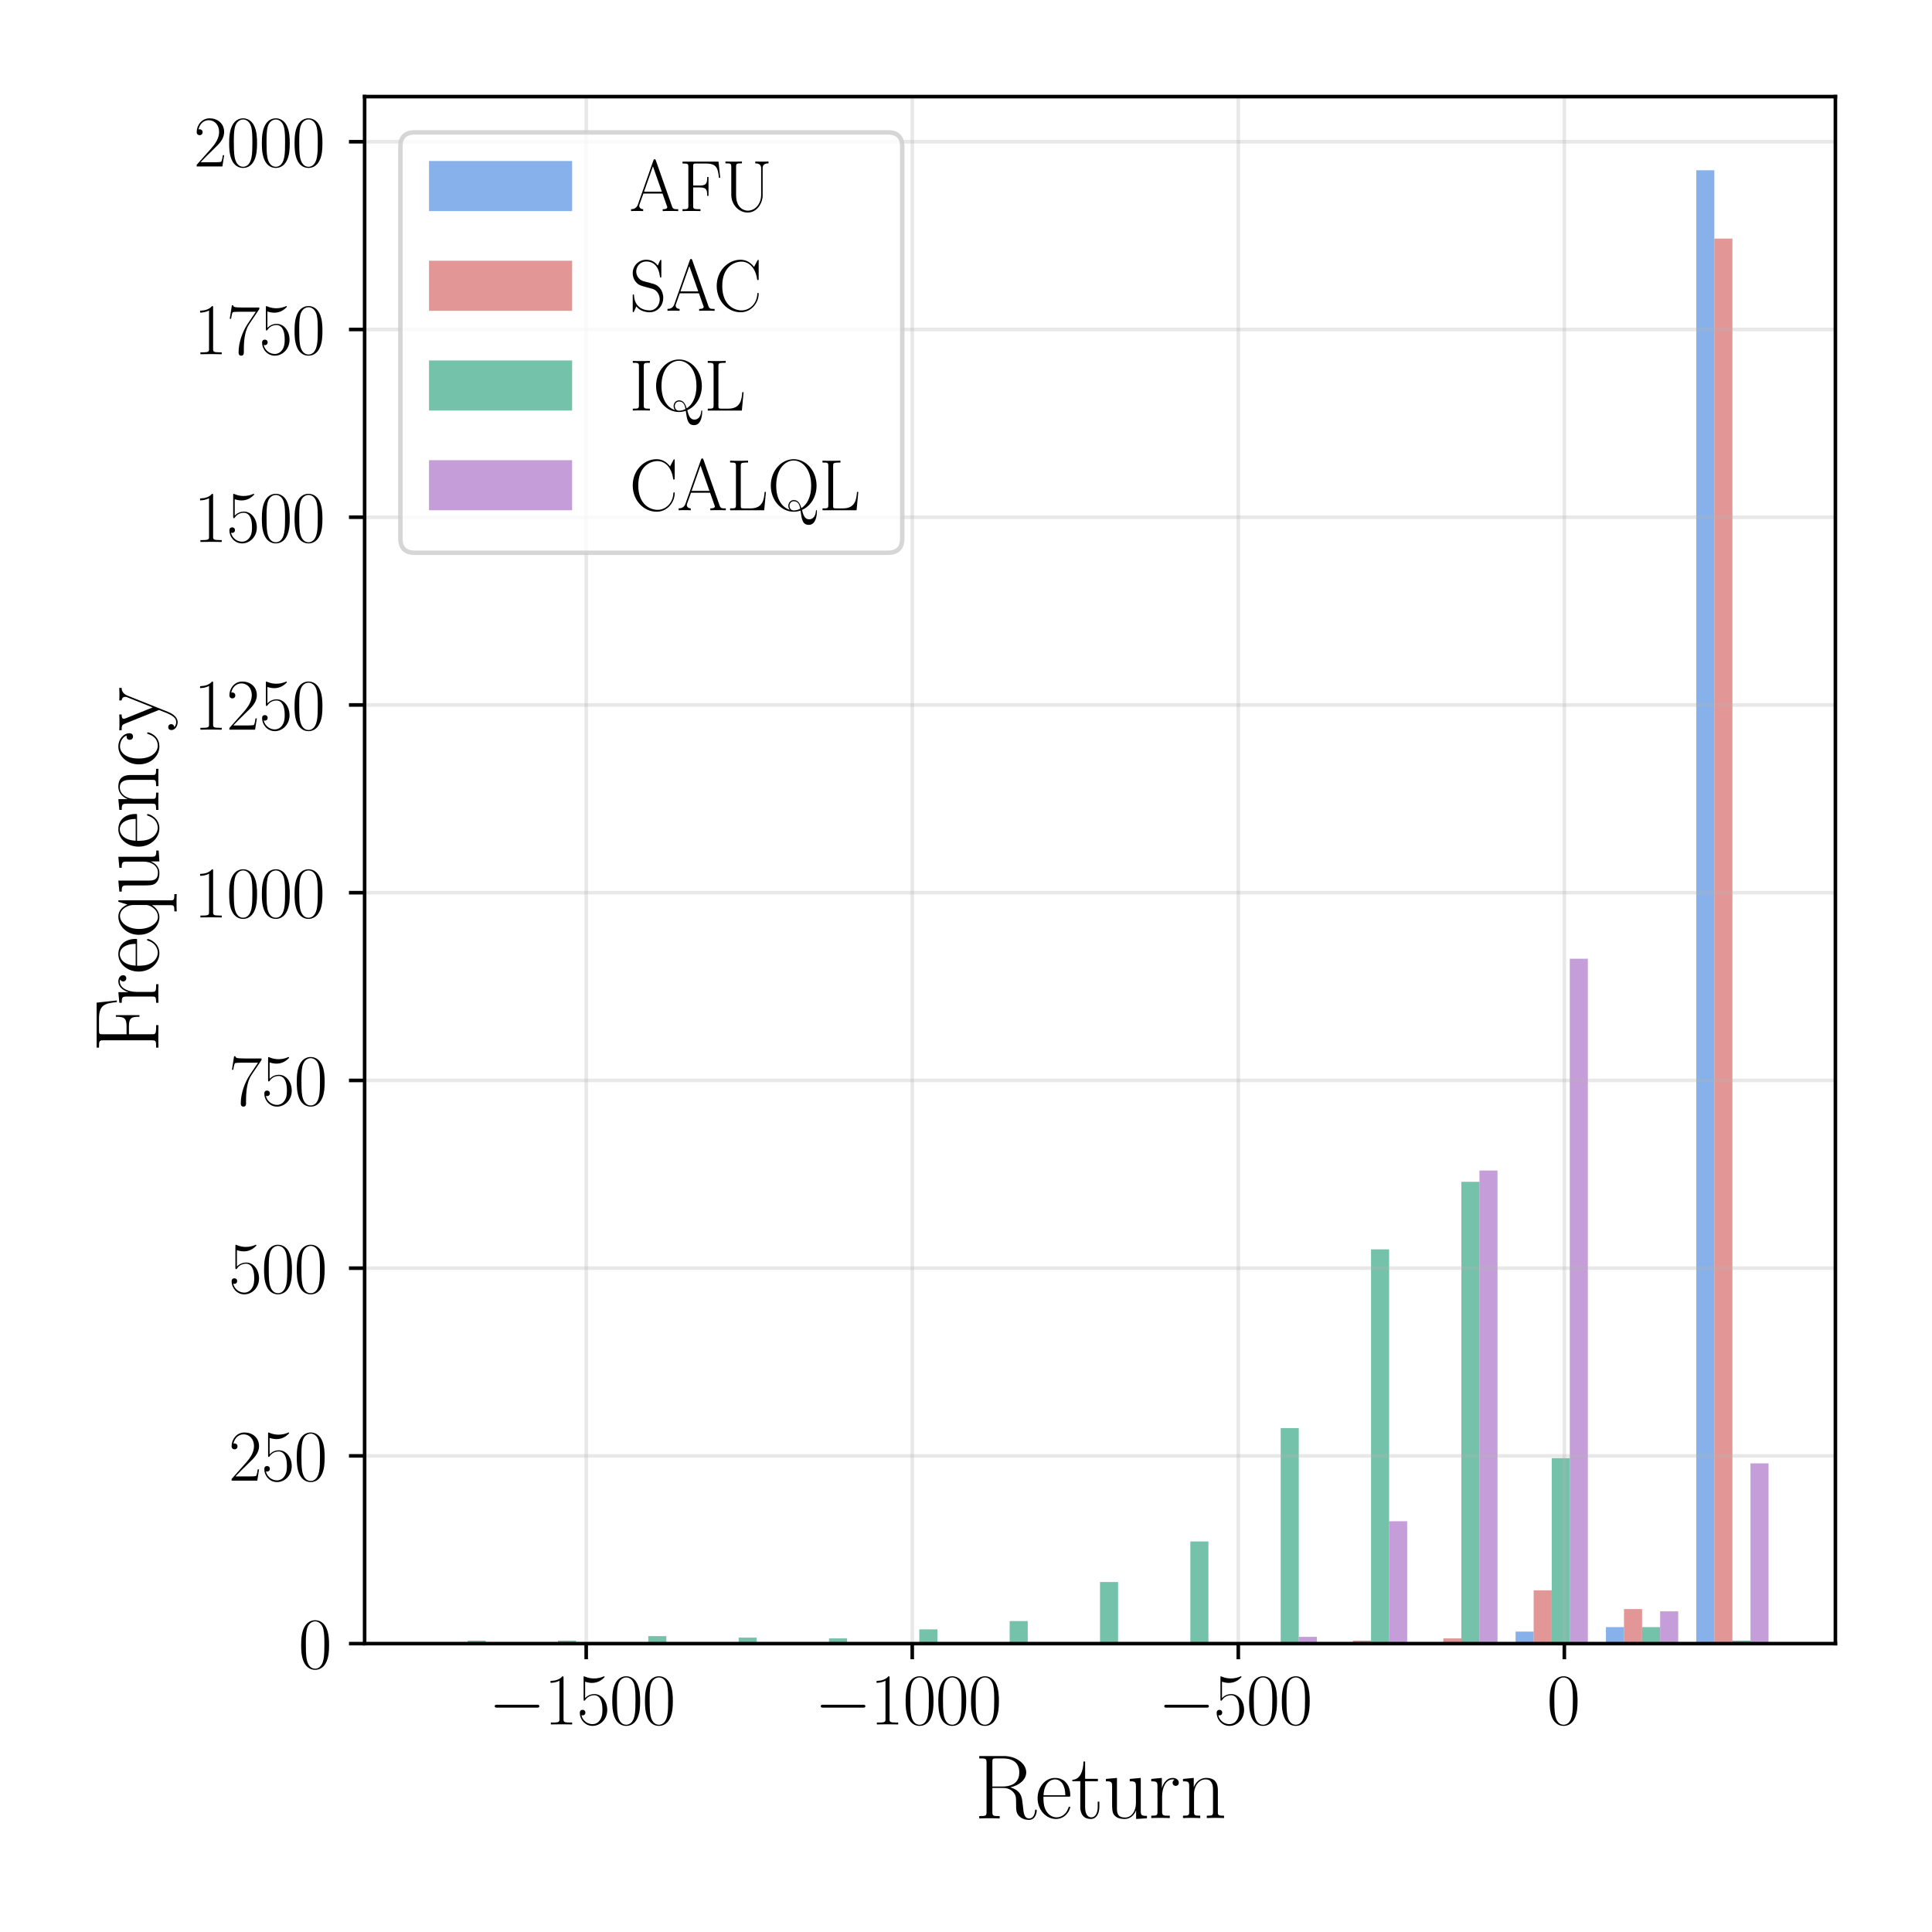 <?xml version="1.0" encoding="utf-8" standalone="no"?>
<!DOCTYPE svg PUBLIC "-//W3C//DTD SVG 1.1//EN"
  "http://www.w3.org/Graphics/SVG/1.1/DTD/svg11.dtd">
<svg xmlns:xlink="http://www.w3.org/1999/xlink" width="432pt" height="432pt" viewBox="0 0 432 432" xmlns="http://www.w3.org/2000/svg" version="1.1">
 <defs>
  <style type="text/css">*{stroke-linejoin: round; stroke-linecap: butt}</style>
 </defs>
 <g id="figure_1">
  <g id="patch_1">
   <path d="M 0 432 
L 432 432 
L 432 0 
L 0 0 
z
" style="fill: #ffffff"/>
  </g>
  <g id="axes_1">
   <g id="patch_2">
    <path d="M 81.529 367.518 
L 410.4 367.518 
L 410.4 21.6 
L 81.529 21.6 
z
" style="fill: #ffffff"/>
   </g>
   <g id="patch_3">
    <path d="M 96.477 367.518 
L 100.517 367.518 
L 100.517 367.518 
L 96.477 367.518 
z
" clip-path="url(#p444e73a337)" style="fill: #5591e1; opacity: 0.7"/>
   </g>
   <g id="patch_4">
    <path d="M 116.678 367.518 
L 120.718 367.518 
L 120.718 367.518 
L 116.678 367.518 
z
" clip-path="url(#p444e73a337)" style="fill: #5591e1; opacity: 0.7"/>
   </g>
   <g id="patch_5">
    <path d="M 136.879 367.518 
L 140.919 367.518 
L 140.919 367.518 
L 136.879 367.518 
z
" clip-path="url(#p444e73a337)" style="fill: #5591e1; opacity: 0.7"/>
   </g>
   <g id="patch_6">
    <path d="M 157.08 367.518 
L 161.12 367.518 
L 161.12 367.518 
L 157.08 367.518 
z
" clip-path="url(#p444e73a337)" style="fill: #5591e1; opacity: 0.7"/>
   </g>
   <g id="patch_7">
    <path d="M 177.281 367.518 
L 181.321 367.518 
L 181.321 367.518 
L 177.281 367.518 
z
" clip-path="url(#p444e73a337)" style="fill: #5591e1; opacity: 0.7"/>
   </g>
   <g id="patch_8">
    <path d="M 197.482 367.518 
L 201.522 367.518 
L 201.522 367.518 
L 197.482 367.518 
z
" clip-path="url(#p444e73a337)" style="fill: #5591e1; opacity: 0.7"/>
   </g>
   <g id="patch_9">
    <path d="M 217.683 367.518 
L 221.723 367.518 
L 221.723 367.518 
L 217.683 367.518 
z
" clip-path="url(#p444e73a337)" style="fill: #5591e1; opacity: 0.7"/>
   </g>
   <g id="patch_10">
    <path d="M 237.884 367.518 
L 241.924 367.518 
L 241.924 367.518 
L 237.884 367.518 
z
" clip-path="url(#p444e73a337)" style="fill: #5591e1; opacity: 0.7"/>
   </g>
   <g id="patch_11">
    <path d="M 258.085 367.518 
L 262.125 367.518 
L 262.125 367.518 
L 258.085 367.518 
z
" clip-path="url(#p444e73a337)" style="fill: #5591e1; opacity: 0.7"/>
   </g>
   <g id="patch_12">
    <path d="M 278.286 367.518 
L 282.326 367.518 
L 282.326 367.518 
L 278.286 367.518 
z
" clip-path="url(#p444e73a337)" style="fill: #5591e1; opacity: 0.7"/>
   </g>
   <g id="patch_13">
    <path d="M 298.487 367.518 
L 302.527 367.518 
L 302.527 367.518 
L 298.487 367.518 
z
" clip-path="url(#p444e73a337)" style="fill: #5591e1; opacity: 0.7"/>
   </g>
   <g id="patch_14">
    <path d="M 318.688 367.518 
L 322.728 367.518 
L 322.728 367.518 
L 318.688 367.518 
z
" clip-path="url(#p444e73a337)" style="fill: #5591e1; opacity: 0.7"/>
   </g>
   <g id="patch_15">
    <path d="M 338.889 367.518 
L 342.929 367.518 
L 342.929 364.832 
L 338.889 364.832 
z
" clip-path="url(#p444e73a337)" style="fill: #5591e1; opacity: 0.7"/>
   </g>
   <g id="patch_16">
    <path d="M 359.09 367.518 
L 363.13 367.518 
L 363.13 363.824 
L 359.09 363.824 
z
" clip-path="url(#p444e73a337)" style="fill: #5591e1; opacity: 0.7"/>
   </g>
   <g id="patch_17">
    <path d="M 379.291 367.518 
L 383.331 367.518 
L 383.331 38.072 
L 379.291 38.072 
z
" clip-path="url(#p444e73a337)" style="fill: #5591e1; opacity: 0.7"/>
   </g>
   <g id="patch_18">
    <path d="M 100.517 367.518 
L 104.558 367.518 
L 104.558 367.518 
L 100.517 367.518 
z
" clip-path="url(#p444e73a337)" style="fill: #d66b6a; opacity: 0.7"/>
   </g>
   <g id="patch_19">
    <path d="M 120.718 367.518 
L 124.759 367.518 
L 124.759 367.518 
L 120.718 367.518 
z
" clip-path="url(#p444e73a337)" style="fill: #d66b6a; opacity: 0.7"/>
   </g>
   <g id="patch_20">
    <path d="M 140.919 367.518 
L 144.96 367.518 
L 144.96 367.518 
L 140.919 367.518 
z
" clip-path="url(#p444e73a337)" style="fill: #d66b6a; opacity: 0.7"/>
   </g>
   <g id="patch_21">
    <path d="M 161.12 367.518 
L 165.161 367.518 
L 165.161 367.518 
L 161.12 367.518 
z
" clip-path="url(#p444e73a337)" style="fill: #d66b6a; opacity: 0.7"/>
   </g>
   <g id="patch_22">
    <path d="M 181.321 367.518 
L 185.361 367.518 
L 185.361 367.518 
L 181.321 367.518 
z
" clip-path="url(#p444e73a337)" style="fill: #d66b6a; opacity: 0.7"/>
   </g>
   <g id="patch_23">
    <path d="M 201.522 367.518 
L 205.562 367.518 
L 205.562 367.518 
L 201.522 367.518 
z
" clip-path="url(#p444e73a337)" style="fill: #d66b6a; opacity: 0.7"/>
   </g>
   <g id="patch_24">
    <path d="M 221.723 367.518 
L 225.763 367.518 
L 225.763 367.518 
L 221.723 367.518 
z
" clip-path="url(#p444e73a337)" style="fill: #d66b6a; opacity: 0.7"/>
   </g>
   <g id="patch_25">
    <path d="M 241.924 367.518 
L 245.964 367.518 
L 245.964 367.518 
L 241.924 367.518 
z
" clip-path="url(#p444e73a337)" style="fill: #d66b6a; opacity: 0.7"/>
   </g>
   <g id="patch_26">
    <path d="M 262.125 367.518 
L 266.165 367.518 
L 266.165 367.518 
L 262.125 367.518 
z
" clip-path="url(#p444e73a337)" style="fill: #d66b6a; opacity: 0.7"/>
   </g>
   <g id="patch_27">
    <path d="M 282.326 367.518 
L 286.366 367.518 
L 286.366 367.35 
L 282.326 367.35 
z
" clip-path="url(#p444e73a337)" style="fill: #d66b6a; opacity: 0.7"/>
   </g>
   <g id="patch_28">
    <path d="M 302.527 367.518 
L 306.567 367.518 
L 306.567 366.847 
L 302.527 366.847 
z
" clip-path="url(#p444e73a337)" style="fill: #d66b6a; opacity: 0.7"/>
   </g>
   <g id="patch_29">
    <path d="M 322.728 367.518 
L 326.768 367.518 
L 326.768 366.343 
L 322.728 366.343 
z
" clip-path="url(#p444e73a337)" style="fill: #d66b6a; opacity: 0.7"/>
   </g>
   <g id="patch_30">
    <path d="M 342.929 367.518 
L 346.969 367.518 
L 346.969 355.596 
L 342.929 355.596 
z
" clip-path="url(#p444e73a337)" style="fill: #d66b6a; opacity: 0.7"/>
   </g>
   <g id="patch_31">
    <path d="M 363.13 367.518 
L 367.17 367.518 
L 367.17 359.794 
L 363.13 359.794 
z
" clip-path="url(#p444e73a337)" style="fill: #d66b6a; opacity: 0.7"/>
   </g>
   <g id="patch_32">
    <path d="M 383.331 367.518 
L 387.371 367.518 
L 387.371 53.352 
L 383.331 53.352 
z
" clip-path="url(#p444e73a337)" style="fill: #d66b6a; opacity: 0.7"/>
   </g>
   <g id="patch_33">
    <path d="M 104.558 367.518 
L 108.598 367.518 
L 108.598 366.847 
L 104.558 366.847 
z
" clip-path="url(#p444e73a337)" style="fill: #39a985; opacity: 0.7"/>
   </g>
   <g id="patch_34">
    <path d="M 124.759 367.518 
L 128.799 367.518 
L 128.799 366.847 
L 124.759 366.847 
z
" clip-path="url(#p444e73a337)" style="fill: #39a985; opacity: 0.7"/>
   </g>
   <g id="patch_35">
    <path d="M 144.96 367.518 
L 149 367.518 
L 149 365.839 
L 144.96 365.839 
z
" clip-path="url(#p444e73a337)" style="fill: #39a985; opacity: 0.7"/>
   </g>
   <g id="patch_36">
    <path d="M 165.161 367.518 
L 169.201 367.518 
L 169.201 366.175 
L 165.161 366.175 
z
" clip-path="url(#p444e73a337)" style="fill: #39a985; opacity: 0.7"/>
   </g>
   <g id="patch_37">
    <path d="M 185.361 367.518 
L 189.402 367.518 
L 189.402 366.343 
L 185.361 366.343 
z
" clip-path="url(#p444e73a337)" style="fill: #39a985; opacity: 0.7"/>
   </g>
   <g id="patch_38">
    <path d="M 205.562 367.518 
L 209.603 367.518 
L 209.603 364.328 
L 205.562 364.328 
z
" clip-path="url(#p444e73a337)" style="fill: #39a985; opacity: 0.7"/>
   </g>
   <g id="patch_39">
    <path d="M 225.763 367.518 
L 229.804 367.518 
L 229.804 362.481 
L 225.763 362.481 
z
" clip-path="url(#p444e73a337)" style="fill: #39a985; opacity: 0.7"/>
   </g>
   <g id="patch_40">
    <path d="M 245.964 367.518 
L 250.004 367.518 
L 250.004 353.749 
L 245.964 353.749 
z
" clip-path="url(#p444e73a337)" style="fill: #39a985; opacity: 0.7"/>
   </g>
   <g id="patch_41">
    <path d="M 266.165 367.518 
L 270.205 367.518 
L 270.205 344.682 
L 266.165 344.682 
z
" clip-path="url(#p444e73a337)" style="fill: #39a985; opacity: 0.7"/>
   </g>
   <g id="patch_42">
    <path d="M 286.366 367.518 
L 290.406 367.518 
L 290.406 319.327 
L 286.366 319.327 
z
" clip-path="url(#p444e73a337)" style="fill: #39a985; opacity: 0.7"/>
   </g>
   <g id="patch_43">
    <path d="M 306.567 367.518 
L 310.607 367.518 
L 310.607 279.364 
L 306.567 279.364 
z
" clip-path="url(#p444e73a337)" style="fill: #39a985; opacity: 0.7"/>
   </g>
   <g id="patch_44">
    <path d="M 326.768 367.518 
L 330.808 367.518 
L 330.808 264.252 
L 326.768 264.252 
z
" clip-path="url(#p444e73a337)" style="fill: #39a985; opacity: 0.7"/>
   </g>
   <g id="patch_45">
    <path d="M 346.969 367.518 
L 351.009 367.518 
L 351.009 326.044 
L 346.969 326.044 
z
" clip-path="url(#p444e73a337)" style="fill: #39a985; opacity: 0.7"/>
   </g>
   <g id="patch_46">
    <path d="M 367.17 367.518 
L 371.21 367.518 
L 371.21 363.824 
L 367.17 363.824 
z
" clip-path="url(#p444e73a337)" style="fill: #39a985; opacity: 0.7"/>
   </g>
   <g id="patch_47">
    <path d="M 387.371 367.518 
L 391.411 367.518 
L 391.411 366.847 
L 387.371 366.847 
z
" clip-path="url(#p444e73a337)" style="fill: #39a985; opacity: 0.7"/>
   </g>
   <g id="patch_48">
    <path d="M 108.598 367.518 
L 112.638 367.518 
L 112.638 367.518 
L 108.598 367.518 
z
" clip-path="url(#p444e73a337)" style="fill: #ad75ca; opacity: 0.7"/>
   </g>
   <g id="patch_49">
    <path d="M 128.799 367.518 
L 132.839 367.518 
L 132.839 367.518 
L 128.799 367.518 
z
" clip-path="url(#p444e73a337)" style="fill: #ad75ca; opacity: 0.7"/>
   </g>
   <g id="patch_50">
    <path d="M 149 367.518 
L 153.04 367.518 
L 153.04 367.518 
L 149 367.518 
z
" clip-path="url(#p444e73a337)" style="fill: #ad75ca; opacity: 0.7"/>
   </g>
   <g id="patch_51">
    <path d="M 169.201 367.518 
L 173.241 367.518 
L 173.241 367.518 
L 169.201 367.518 
z
" clip-path="url(#p444e73a337)" style="fill: #ad75ca; opacity: 0.7"/>
   </g>
   <g id="patch_52">
    <path d="M 189.402 367.518 
L 193.442 367.518 
L 193.442 367.518 
L 189.402 367.518 
z
" clip-path="url(#p444e73a337)" style="fill: #ad75ca; opacity: 0.7"/>
   </g>
   <g id="patch_53">
    <path d="M 209.603 367.518 
L 213.643 367.518 
L 213.643 367.518 
L 209.603 367.518 
z
" clip-path="url(#p444e73a337)" style="fill: #ad75ca; opacity: 0.7"/>
   </g>
   <g id="patch_54">
    <path d="M 229.804 367.518 
L 233.844 367.518 
L 233.844 367.35 
L 229.804 367.35 
z
" clip-path="url(#p444e73a337)" style="fill: #ad75ca; opacity: 0.7"/>
   </g>
   <g id="patch_55">
    <path d="M 250.004 367.518 
L 254.045 367.518 
L 254.045 367.518 
L 250.004 367.518 
z
" clip-path="url(#p444e73a337)" style="fill: #ad75ca; opacity: 0.7"/>
   </g>
   <g id="patch_56">
    <path d="M 270.205 367.518 
L 274.246 367.518 
L 274.246 367.182 
L 270.205 367.182 
z
" clip-path="url(#p444e73a337)" style="fill: #ad75ca; opacity: 0.7"/>
   </g>
   <g id="patch_57">
    <path d="M 290.406 367.518 
L 294.447 367.518 
L 294.447 366.007 
L 290.406 366.007 
z
" clip-path="url(#p444e73a337)" style="fill: #ad75ca; opacity: 0.7"/>
   </g>
   <g id="patch_58">
    <path d="M 310.607 367.518 
L 314.648 367.518 
L 314.648 340.148 
L 310.607 340.148 
z
" clip-path="url(#p444e73a337)" style="fill: #ad75ca; opacity: 0.7"/>
   </g>
   <g id="patch_59">
    <path d="M 330.808 367.518 
L 334.848 367.518 
L 334.848 261.733 
L 330.808 261.733 
z
" clip-path="url(#p444e73a337)" style="fill: #ad75ca; opacity: 0.7"/>
   </g>
   <g id="patch_60">
    <path d="M 351.009 367.518 
L 355.049 367.518 
L 355.049 214.381 
L 351.009 214.381 
z
" clip-path="url(#p444e73a337)" style="fill: #ad75ca; opacity: 0.7"/>
   </g>
   <g id="patch_61">
    <path d="M 371.21 367.518 
L 375.25 367.518 
L 375.25 360.298 
L 371.21 360.298 
z
" clip-path="url(#p444e73a337)" style="fill: #ad75ca; opacity: 0.7"/>
   </g>
   <g id="patch_62">
    <path d="M 391.411 367.518 
L 395.451 367.518 
L 395.451 327.219 
L 391.411 327.219 
z
" clip-path="url(#p444e73a337)" style="fill: #ad75ca; opacity: 0.7"/>
   </g>
   <g id="matplotlib.axis_1">
    <g id="xtick_1">
     <g id="line2d_1">
      <path d="M 131.075 367.518 
L 131.075 21.6 
" clip-path="url(#p444e73a337)" style="fill: none; stroke: #b0b0b0; stroke-opacity: 0.3; stroke-width: 0.8; stroke-linecap: square"/>
     </g>
     <g id="line2d_2">
      <defs>
       <path id="m1a915c6c7f" d="M 0 0 
L 0 3.5 
" style="stroke: #000000; stroke-width: 0.8"/>
      </defs>
      <g>
       <use xlink:href="#m1a915c6c7f" x="131.075" y="367.518" style="stroke: #000000; stroke-width: 0.8"/>
      </g>
     </g>
     <g id="text_1">
      <!-- $\mathdefault{−1500}$ -->
      <g transform="translate(109.268 385.588) scale(0.16 -0.16)">
       <defs>
        <path id="CMSY10-0" d="M 4218 1472 
C 4326 1472 4442 1472 4442 1600 
C 4442 1728 4326 1728 4218 1728 
L 755 1728 
C 646 1728 531 1728 531 1600 
C 531 1472 646 1472 755 1472 
L 4218 1472 
z
" transform="scale(0.016)"/>
        <path id="CMR17-31" d="M 1702 4083 
C 1702 4217 1696 4224 1606 4224 
C 1357 3927 979 3833 621 3820 
C 602 3820 570 3820 563 3808 
C 557 3795 557 3782 557 3648 
C 755 3648 1088 3686 1344 3839 
L 1344 467 
C 1344 243 1331 166 781 166 
L 589 166 
L 589 0 
C 896 6 1216 12 1523 12 
C 1830 12 2150 6 2458 0 
L 2458 166 
L 2266 166 
C 1715 166 1702 236 1702 467 
L 1702 4083 
z
" transform="scale(0.016)"/>
        <path id="CMR17-35" d="M 730 3750 
C 794 3724 1056 3641 1325 3641 
C 1920 3641 2246 3961 2432 4140 
C 2432 4191 2432 4224 2394 4224 
C 2387 4224 2374 4224 2323 4198 
C 2099 4102 1837 4032 1517 4032 
C 1325 4032 1037 4055 723 4191 
C 653 4224 640 4224 634 4224 
C 602 4224 595 4217 595 4090 
L 595 2231 
C 595 2113 595 2080 659 2080 
C 691 2080 704 2093 736 2139 
C 941 2435 1222 2560 1542 2560 
C 1766 2560 2246 2415 2246 1293 
C 2246 1087 2246 716 2054 422 
C 1894 159 1645 25 1370 25 
C 947 25 518 319 403 812 
C 429 806 480 793 506 793 
C 589 793 749 838 749 1036 
C 749 1209 627 1280 506 1280 
C 358 1280 262 1190 262 1011 
C 262 454 704 -128 1382 -128 
C 2042 -128 2669 441 2669 1267 
C 2669 2054 2170 2662 1549 2662 
C 1222 2662 947 2540 730 2304 
L 730 3750 
z
" transform="scale(0.016)"/>
        <path id="CMR17-30" d="M 2688 2038 
C 2688 2430 2682 3099 2413 3613 
C 2176 4063 1798 4224 1466 4224 
C 1158 4224 768 4082 525 3620 
C 269 3137 243 2539 243 2038 
C 243 1671 250 1112 448 623 
C 723 -39 1216 -128 1466 -128 
C 1760 -128 2208 -7 2470 604 
C 2662 1048 2688 1568 2688 2038 
z
M 1466 -26 
C 1056 -26 813 328 723 816 
C 653 1196 653 1749 653 2109 
C 653 2604 653 3015 736 3407 
C 858 3954 1216 4121 1466 4121 
C 1728 4121 2067 3947 2189 3420 
C 2272 3054 2278 2623 2278 2109 
C 2278 1691 2278 1176 2202 797 
C 2067 96 1690 -26 1466 -26 
z
" transform="scale(0.016)"/>
       </defs>
       <use xlink:href="#CMSY10-0" transform="scale(0.996)"/>
       <use xlink:href="#CMR17-31" transform="translate(77.487 0) scale(0.996)"/>
       <use xlink:href="#CMR17-35" transform="translate(123.178 0) scale(0.996)"/>
       <use xlink:href="#CMR17-30" transform="translate(168.868 0) scale(0.996)"/>
       <use xlink:href="#CMR17-30" transform="translate(214.559 0) scale(0.996)"/>
      </g>
     </g>
    </g>
    <g id="xtick_2">
     <g id="line2d_3">
      <path d="M 203.98 367.518 
L 203.98 21.6 
" clip-path="url(#p444e73a337)" style="fill: none; stroke: #b0b0b0; stroke-opacity: 0.3; stroke-width: 0.8; stroke-linecap: square"/>
     </g>
     <g id="line2d_4">
      <g>
       <use xlink:href="#m1a915c6c7f" x="203.98" y="367.518" style="stroke: #000000; stroke-width: 0.8"/>
      </g>
     </g>
     <g id="text_2">
      <!-- $\mathdefault{−1000}$ -->
      <g transform="translate(182.173 385.588) scale(0.16 -0.16)">
       <use xlink:href="#CMSY10-0" transform="scale(0.996)"/>
       <use xlink:href="#CMR17-31" transform="translate(77.487 0) scale(0.996)"/>
       <use xlink:href="#CMR17-30" transform="translate(123.178 0) scale(0.996)"/>
       <use xlink:href="#CMR17-30" transform="translate(168.868 0) scale(0.996)"/>
       <use xlink:href="#CMR17-30" transform="translate(214.559 0) scale(0.996)"/>
      </g>
     </g>
    </g>
    <g id="xtick_3">
     <g id="line2d_5">
      <path d="M 276.885 367.518 
L 276.885 21.6 
" clip-path="url(#p444e73a337)" style="fill: none; stroke: #b0b0b0; stroke-opacity: 0.3; stroke-width: 0.8; stroke-linecap: square"/>
     </g>
     <g id="line2d_6">
      <g>
       <use xlink:href="#m1a915c6c7f" x="276.885" y="367.518" style="stroke: #000000; stroke-width: 0.8"/>
      </g>
     </g>
     <g id="text_3">
      <!-- $\mathdefault{−500}$ -->
      <g transform="translate(258.98 385.588) scale(0.16 -0.16)">
       <use xlink:href="#CMSY10-0" transform="scale(0.996)"/>
       <use xlink:href="#CMR17-35" transform="translate(77.487 0) scale(0.996)"/>
       <use xlink:href="#CMR17-30" transform="translate(123.178 0) scale(0.996)"/>
       <use xlink:href="#CMR17-30" transform="translate(168.868 0) scale(0.996)"/>
      </g>
     </g>
    </g>
    <g id="xtick_4">
     <g id="line2d_7">
      <path d="M 349.791 367.518 
L 349.791 21.6 
" clip-path="url(#p444e73a337)" style="fill: none; stroke: #b0b0b0; stroke-opacity: 0.3; stroke-width: 0.8; stroke-linecap: square"/>
     </g>
     <g id="line2d_8">
      <g>
       <use xlink:href="#m1a915c6c7f" x="349.791" y="367.518" style="stroke: #000000; stroke-width: 0.8"/>
      </g>
     </g>
     <g id="text_4">
      <!-- $\mathdefault{0}$ -->
      <g transform="translate(345.889 385.588) scale(0.16 -0.16)">
       <use xlink:href="#CMR17-30" transform="scale(0.996)"/>
      </g>
     </g>
    </g>
    <g id="text_5">
     <!-- Return -->
     <g transform="translate(217.901 406.524) scale(0.2 -0.2)">
      <defs>
       <path id="CMR17-52" d="M 2509 2156 
C 3117 2278 3629 2689 3629 3203 
C 3629 3806 2950 4352 2054 4352 
L 333 4352 
L 333 4185 
C 774 4185 845 4185 845 3896 
L 845 428 
C 845 140 774 140 333 140 
L 333 -26 
C 518 -13 851 -13 1050 -13 
C 1248 -13 1581 -13 1766 -26 
L 1766 140 
C 1325 140 1254 140 1254 428 
L 1254 2112 
L 2003 2112 
C 2368 2112 2573 1964 2662 1881 
C 2918 1632 2918 1459 2918 1024 
C 2918 595 2918 377 3110 160 
C 3354 -103 3680 -128 3821 -128 
C 4294 -128 4365 403 4365 512 
C 4365 550 4365 595 4307 595 
C 4256 595 4250 556 4250 531 
C 4218 115 4032 -26 3834 -26 
C 3482 -26 3443 377 3405 768 
C 3386 902 3373 998 3360 1139 
C 3322 1459 3270 1926 2509 2156 
z
M 1984 2214 
L 1254 2214 
L 1254 3935 
C 1254 4153 1267 4185 1523 4185 
L 1990 4185 
C 2522 4185 3142 3999 3142 3203 
C 3142 2374 2464 2214 1984 2214 
z
" transform="scale(0.016)"/>
       <path id="CMR17-65" d="M 2438 1503 
C 2464 1529 2464 1542 2464 1606 
C 2464 2251 2118 2816 1389 2816 
C 710 2816 173 2175 173 1394 
C 173 554 781 -64 1459 -64 
C 2176 -64 2458 619 2458 755 
C 2458 800 2419 800 2406 800 
C 2362 800 2355 787 2330 709 
C 2189 270 1837 51 1504 51 
C 1229 51 954 206 781 490 
C 582 819 582 1200 582 1503 
L 2438 1503 
z
M 589 1600 
C 634 2511 1126 2713 1382 2713 
C 1818 2713 2112 2308 2118 1600 
L 589 1600 
z
" transform="scale(0.016)"/>
       <path id="CMR17-74" d="M 966 2585 
L 1862 2585 
L 1862 2752 
L 966 2752 
L 966 3968 
L 851 3968 
C 838 3292 614 2700 70 2687 
L 70 2585 
L 627 2585 
L 627 778 
C 627 655 627 -64 1370 -64 
C 1747 -64 1965 308 1965 784 
L 1965 1151 
L 1850 1151 
L 1850 790 
C 1850 347 1677 51 1408 51 
C 1222 51 966 179 966 765 
L 966 2585 
z
" transform="scale(0.016)"/>
       <path id="CMR17-75" d="M 1882 2745 
L 1882 2579 
C 2259 2579 2317 2540 2317 2229 
L 2317 1053 
C 2317 510 2029 38 1555 38 
C 1030 38 986 355 986 691 
L 986 2816 
L 211 2745 
L 211 2579 
C 467 2579 640 2579 646 2320 
L 646 1079 
C 646 646 646 368 813 187 
C 896 103 1056 -64 1517 -64 
C 2061 -64 2272 400 2323 536 
L 2330 536 
L 2330 -64 
L 3091 -13 
L 3091 154 
C 2714 154 2656 193 2656 503 
L 2656 2816 
L 1882 2745 
z
" transform="scale(0.016)"/>
       <path id="CMR17-72" d="M 960 1517 
C 960 2134 1222 2713 1702 2713 
C 1747 2713 1792 2707 1837 2687 
C 1837 2687 1696 2642 1696 2475 
C 1696 2321 1818 2257 1914 2257 
C 1990 2257 2131 2302 2131 2482 
C 2131 2687 1926 2816 1709 2816 
C 1222 2816 1011 2340 947 2115 
L 941 2115 
L 941 2816 
L 198 2745 
L 198 2578 
C 576 2578 634 2540 634 2231 
L 634 443 
C 634 198 608 166 198 166 
L 198 0 
C 352 12 646 12 813 12 
C 998 12 1325 12 1498 0 
L 1498 166 
C 1037 166 960 166 960 455 
L 960 1517 
z
" transform="scale(0.016)"/>
       <path id="CMR17-6e" d="M 2656 1954 
C 2656 2282 2592 2816 1837 2816 
C 1331 2816 1069 2424 973 2166 
L 966 2166 
L 966 2816 
L 211 2745 
L 211 2578 
C 589 2578 646 2540 646 2231 
L 646 443 
C 646 198 621 166 211 166 
L 211 0 
C 365 12 646 12 813 12 
C 979 12 1267 12 1421 0 
L 1421 166 
C 1011 166 986 192 986 443 
L 986 1678 
C 986 2269 1344 2713 1792 2713 
C 2266 2713 2317 2289 2317 1980 
L 2317 443 
C 2317 198 2291 166 1882 166 
L 1882 0 
C 2035 12 2317 12 2483 12 
C 2650 12 2938 12 3091 0 
L 3091 166 
C 2682 166 2656 192 2656 443 
L 2656 1954 
z
" transform="scale(0.016)"/>
      </defs>
      <use xlink:href="#CMR17-52" transform="scale(0.996)"/>
      <use xlink:href="#CMR17-65" transform="translate(67.791 0) scale(0.996)"/>
      <use xlink:href="#CMR17-74" transform="translate(108.277 0) scale(0.996)"/>
      <use xlink:href="#CMR17-75" transform="translate(143.558 0) scale(0.996)"/>
      <use xlink:href="#CMR17-72" transform="translate(194.453 0) scale(0.996)"/>
      <use xlink:href="#CMR17-6e" transform="translate(229.734 0) scale(0.996)"/>
     </g>
    </g>
   </g>
   <g id="matplotlib.axis_2">
    <g id="ytick_1">
     <g id="line2d_9">
      <path d="M 81.529 367.518 
L 410.4 367.518 
" clip-path="url(#p444e73a337)" style="fill: none; stroke: #b0b0b0; stroke-opacity: 0.3; stroke-width: 0.8; stroke-linecap: square"/>
     </g>
     <g id="line2d_10">
      <defs>
       <path id="mbe90e8d76a" d="M 0 0 
L -3.5 0 
" style="stroke: #000000; stroke-width: 0.8"/>
      </defs>
      <g>
       <use xlink:href="#mbe90e8d76a" x="81.529" y="367.518" style="stroke: #000000; stroke-width: 0.8"/>
      </g>
     </g>
     <g id="text_6">
      <!-- $\mathdefault{0}$ -->
      <g transform="translate(66.725 373.053) scale(0.16 -0.16)">
       <use xlink:href="#CMR17-30" transform="scale(0.996)"/>
      </g>
     </g>
    </g>
    <g id="ytick_2">
     <g id="line2d_11">
      <path d="M 81.529 325.54 
L 410.4 325.54 
" clip-path="url(#p444e73a337)" style="fill: none; stroke: #b0b0b0; stroke-opacity: 0.3; stroke-width: 0.8; stroke-linecap: square"/>
     </g>
     <g id="line2d_12">
      <g>
       <use xlink:href="#mbe90e8d76a" x="81.529" y="325.54" style="stroke: #000000; stroke-width: 0.8"/>
      </g>
     </g>
     <g id="text_7">
      <!-- $\mathdefault{250}$ -->
      <g transform="translate(51.117 331.075) scale(0.16 -0.16)">
       <defs>
        <path id="CMR17-32" d="M 2669 990 
L 2554 990 
C 2490 537 2438 460 2413 422 
C 2381 371 1920 371 1830 371 
L 602 371 
C 832 620 1280 1073 1824 1596 
C 2214 1966 2669 2400 2669 3033 
C 2669 3788 2067 4224 1395 4224 
C 691 4224 262 3603 262 3027 
C 262 2777 448 2745 525 2745 
C 589 2745 781 2783 781 3007 
C 781 3206 614 3264 525 3264 
C 486 3264 448 3257 422 3244 
C 544 3788 915 4057 1306 4057 
C 1862 4057 2227 3616 2227 3033 
C 2227 2477 1901 1998 1536 1583 
L 262 147 
L 262 0 
L 2515 0 
L 2669 990 
z
" transform="scale(0.016)"/>
       </defs>
       <use xlink:href="#CMR17-32" transform="scale(0.996)"/>
       <use xlink:href="#CMR17-35" transform="translate(45.69 0) scale(0.996)"/>
       <use xlink:href="#CMR17-30" transform="translate(91.381 0) scale(0.996)"/>
      </g>
     </g>
    </g>
    <g id="ytick_3">
     <g id="line2d_13">
      <path d="M 81.529 283.562 
L 410.4 283.562 
" clip-path="url(#p444e73a337)" style="fill: none; stroke: #b0b0b0; stroke-opacity: 0.3; stroke-width: 0.8; stroke-linecap: square"/>
     </g>
     <g id="line2d_14">
      <g>
       <use xlink:href="#mbe90e8d76a" x="81.529" y="283.562" style="stroke: #000000; stroke-width: 0.8"/>
      </g>
     </g>
     <g id="text_8">
      <!-- $\mathdefault{500}$ -->
      <g transform="translate(51.117 289.096) scale(0.16 -0.16)">
       <use xlink:href="#CMR17-35" transform="scale(0.996)"/>
       <use xlink:href="#CMR17-30" transform="translate(45.69 0) scale(0.996)"/>
       <use xlink:href="#CMR17-30" transform="translate(91.381 0) scale(0.996)"/>
      </g>
     </g>
    </g>
    <g id="ytick_4">
     <g id="line2d_15">
      <path d="M 81.529 241.583 
L 410.4 241.583 
" clip-path="url(#p444e73a337)" style="fill: none; stroke: #b0b0b0; stroke-opacity: 0.3; stroke-width: 0.8; stroke-linecap: square"/>
     </g>
     <g id="line2d_16">
      <g>
       <use xlink:href="#mbe90e8d76a" x="81.529" y="241.583" style="stroke: #000000; stroke-width: 0.8"/>
      </g>
     </g>
     <g id="text_9">
      <!-- $\mathdefault{750}$ -->
      <g transform="translate(51.117 247.118) scale(0.16 -0.16)">
       <defs>
        <path id="CMR17-37" d="M 2886 3955 
L 2886 4096 
L 1382 4096 
C 634 4096 621 4166 595 4288 
L 480 4288 
L 294 3104 
L 410 3104 
C 429 3226 474 3552 550 3673 
C 589 3724 1062 3724 1171 3724 
L 2579 3724 
L 1869 2670 
C 1395 1961 1069 1003 1069 166 
C 1069 89 1069 -128 1299 -128 
C 1530 -128 1530 89 1530 172 
L 1530 466 
C 1530 1514 1709 2204 2003 2644 
L 2886 3955 
z
" transform="scale(0.016)"/>
       </defs>
       <use xlink:href="#CMR17-37" transform="scale(0.996)"/>
       <use xlink:href="#CMR17-35" transform="translate(45.69 0) scale(0.996)"/>
       <use xlink:href="#CMR17-30" transform="translate(91.381 0) scale(0.996)"/>
      </g>
     </g>
    </g>
    <g id="ytick_5">
     <g id="line2d_17">
      <path d="M 81.529 199.605 
L 410.4 199.605 
" clip-path="url(#p444e73a337)" style="fill: none; stroke: #b0b0b0; stroke-opacity: 0.3; stroke-width: 0.8; stroke-linecap: square"/>
     </g>
     <g id="line2d_18">
      <g>
       <use xlink:href="#mbe90e8d76a" x="81.529" y="199.605" style="stroke: #000000; stroke-width: 0.8"/>
      </g>
     </g>
     <g id="text_10">
      <!-- $\mathdefault{1000}$ -->
      <g transform="translate(43.313 205.14) scale(0.16 -0.16)">
       <use xlink:href="#CMR17-31" transform="scale(0.996)"/>
       <use xlink:href="#CMR17-30" transform="translate(45.69 0) scale(0.996)"/>
       <use xlink:href="#CMR17-30" transform="translate(91.381 0) scale(0.996)"/>
       <use xlink:href="#CMR17-30" transform="translate(137.071 0) scale(0.996)"/>
      </g>
     </g>
    </g>
    <g id="ytick_6">
     <g id="line2d_19">
      <path d="M 81.529 157.627 
L 410.4 157.627 
" clip-path="url(#p444e73a337)" style="fill: none; stroke: #b0b0b0; stroke-opacity: 0.3; stroke-width: 0.8; stroke-linecap: square"/>
     </g>
     <g id="line2d_20">
      <g>
       <use xlink:href="#mbe90e8d76a" x="81.529" y="157.627" style="stroke: #000000; stroke-width: 0.8"/>
      </g>
     </g>
     <g id="text_11">
      <!-- $\mathdefault{1250}$ -->
      <g transform="translate(43.313 163.161) scale(0.16 -0.16)">
       <use xlink:href="#CMR17-31" transform="scale(0.996)"/>
       <use xlink:href="#CMR17-32" transform="translate(45.69 0) scale(0.996)"/>
       <use xlink:href="#CMR17-35" transform="translate(91.381 0) scale(0.996)"/>
       <use xlink:href="#CMR17-30" transform="translate(137.071 0) scale(0.996)"/>
      </g>
     </g>
    </g>
    <g id="ytick_7">
     <g id="line2d_21">
      <path d="M 81.529 115.648 
L 410.4 115.648 
" clip-path="url(#p444e73a337)" style="fill: none; stroke: #b0b0b0; stroke-opacity: 0.3; stroke-width: 0.8; stroke-linecap: square"/>
     </g>
     <g id="line2d_22">
      <g>
       <use xlink:href="#mbe90e8d76a" x="81.529" y="115.648" style="stroke: #000000; stroke-width: 0.8"/>
      </g>
     </g>
     <g id="text_12">
      <!-- $\mathdefault{1500}$ -->
      <g transform="translate(43.313 121.183) scale(0.16 -0.16)">
       <use xlink:href="#CMR17-31" transform="scale(0.996)"/>
       <use xlink:href="#CMR17-35" transform="translate(45.69 0) scale(0.996)"/>
       <use xlink:href="#CMR17-30" transform="translate(91.381 0) scale(0.996)"/>
       <use xlink:href="#CMR17-30" transform="translate(137.071 0) scale(0.996)"/>
      </g>
     </g>
    </g>
    <g id="ytick_8">
     <g id="line2d_23">
      <path d="M 81.529 73.67 
L 410.4 73.67 
" clip-path="url(#p444e73a337)" style="fill: none; stroke: #b0b0b0; stroke-opacity: 0.3; stroke-width: 0.8; stroke-linecap: square"/>
     </g>
     <g id="line2d_24">
      <g>
       <use xlink:href="#mbe90e8d76a" x="81.529" y="73.67" style="stroke: #000000; stroke-width: 0.8"/>
      </g>
     </g>
     <g id="text_13">
      <!-- $\mathdefault{1750}$ -->
      <g transform="translate(43.313 79.205) scale(0.16 -0.16)">
       <use xlink:href="#CMR17-31" transform="scale(0.996)"/>
       <use xlink:href="#CMR17-37" transform="translate(45.69 0) scale(0.996)"/>
       <use xlink:href="#CMR17-35" transform="translate(91.381 0) scale(0.996)"/>
       <use xlink:href="#CMR17-30" transform="translate(137.071 0) scale(0.996)"/>
      </g>
     </g>
    </g>
    <g id="ytick_9">
     <g id="line2d_25">
      <path d="M 81.529 31.692 
L 410.4 31.692 
" clip-path="url(#p444e73a337)" style="fill: none; stroke: #b0b0b0; stroke-opacity: 0.3; stroke-width: 0.8; stroke-linecap: square"/>
     </g>
     <g id="line2d_26">
      <g>
       <use xlink:href="#mbe90e8d76a" x="81.529" y="31.692" style="stroke: #000000; stroke-width: 0.8"/>
      </g>
     </g>
     <g id="text_14">
      <!-- $\mathdefault{2000}$ -->
      <g transform="translate(43.313 37.226) scale(0.16 -0.16)">
       <use xlink:href="#CMR17-32" transform="scale(0.996)"/>
       <use xlink:href="#CMR17-30" transform="translate(45.69 0) scale(0.996)"/>
       <use xlink:href="#CMR17-30" transform="translate(91.381 0) scale(0.996)"/>
       <use xlink:href="#CMR17-30" transform="translate(137.071 0) scale(0.996)"/>
      </g>
     </g>
    </g>
    <g id="text_15">
     <!-- Frequency -->
     <g transform="translate(35.437 235.288) rotate(-90) scale(0.2 -0.2)">
      <defs>
       <path id="CMR17-46" d="M 3482 4339 
L 326 4339 
L 326 4172 
C 768 4172 838 4172 838 3883 
L 838 450 
C 838 166 768 166 326 166 
L 326 0 
C 512 12 870 12 1069 12 
C 1331 12 1638 12 1901 0 
L 1901 166 
L 1760 166 
C 1274 166 1261 229 1261 456 
L 1261 2073 
L 1837 2073 
C 2432 2073 2490 1865 2490 1334 
L 2605 1334 
L 2605 2991 
L 2490 2991 
C 2490 2451 2432 2240 1837 2240 
L 1261 2240 
L 1261 3922 
C 1261 4140 1274 4172 1530 4172 
L 2355 4172 
C 3322 4172 3430 3774 3520 2920 
L 3635 2920 
L 3482 4339 
z
" transform="scale(0.016)"/>
       <path id="CMR17-71" d="M 2630 2816 
L 2528 2816 
L 2336 2177 
C 2189 2519 1920 2816 1491 2816 
C 838 2816 211 2228 211 1376 
C 211 529 800 -64 1440 -64 
C 1933 -64 2208 316 2291 458 
L 2291 -834 
C 2291 -1081 2266 -1114 1856 -1114 
L 1856 -1280 
C 2010 -1268 2291 -1268 2458 -1268 
C 2624 -1268 2912 -1268 3066 -1280 
L 3066 -1114 
C 2656 -1114 2630 -1088 2630 -834 
L 2630 2816 
z
M 2304 871 
C 2304 594 2074 335 2054 316 
C 1856 90 1626 38 1472 38 
C 992 38 621 652 621 1369 
C 621 2125 1043 2700 1536 2700 
C 2048 2700 2304 2112 2304 1776 
L 2304 871 
z
" transform="scale(0.016)"/>
       <path id="CMR17-63" d="M 2234 2240 
C 2112 2240 1933 2240 1933 2015 
C 1933 1836 2080 1785 2163 1785 
C 2208 1785 2394 1804 2394 2028 
C 2394 2476 1958 2816 1466 2816 
C 787 2816 211 2201 211 1379 
C 211 521 813 -64 1466 -64 
C 2259 -64 2458 676 2458 747 
C 2458 773 2451 792 2406 792 
C 2362 792 2355 786 2330 702 
C 2163 180 1798 51 1523 51 
C 1114 51 621 431 621 1385 
C 621 2358 1094 2700 1472 2700 
C 1722 2700 2093 2582 2234 2240 
z
" transform="scale(0.016)"/>
       <path id="CMR17-79" d="M 2496 2183 
C 2656 2579 2944 2585 3034 2585 
L 3034 2752 
C 2912 2745 2752 2739 2630 2739 
C 2496 2739 2285 2739 2157 2752 
L 2157 2585 
C 2400 2566 2406 2384 2406 2332 
C 2406 2268 2394 2235 2362 2158 
L 1664 409 
L 902 2300 
C 870 2378 870 2423 870 2430 
C 870 2572 1018 2585 1171 2585 
L 1171 2752 
C 1018 2739 742 2739 582 2739 
C 410 2739 205 2739 64 2752 
L 64 2585 
C 410 2585 448 2553 531 2345 
L 1485 -31 
C 1197 -795 1030 -1242 627 -1242 
C 557 -1242 397 -1223 282 -1106 
C 429 -1093 493 -1002 493 -892 
C 493 -782 416 -685 288 -685 
C 147 -685 77 -782 77 -899 
C 77 -1158 339 -1344 627 -1344 
C 998 -1344 1229 -983 1357 -659 
L 2496 2183 
z
" transform="scale(0.016)"/>
      </defs>
      <use xlink:href="#CMR17-46" transform="scale(0.996)"/>
      <use xlink:href="#CMR17-72" transform="translate(52.177 0) scale(0.996)"/>
      <use xlink:href="#CMR17-65" transform="translate(87.457 0) scale(0.996)"/>
      <use xlink:href="#CMR17-71" transform="translate(127.943 0) scale(0.996)"/>
      <use xlink:href="#CMR17-75" transform="translate(176.236 0) scale(0.996)"/>
      <use xlink:href="#CMR17-65" transform="translate(227.131 0) scale(0.996)"/>
      <use xlink:href="#CMR17-6e" transform="translate(267.617 0) scale(0.996)"/>
      <use xlink:href="#CMR17-63" transform="translate(318.512 0) scale(0.996)"/>
      <use xlink:href="#CMR17-79" transform="translate(358.998 0) scale(0.996)"/>
     </g>
    </g>
   </g>
   <g id="patch_63">
    <path d="M 81.529 367.518 
L 81.529 21.6 
" style="fill: none; stroke: #000000; stroke-width: 0.8; stroke-linejoin: miter; stroke-linecap: square"/>
   </g>
   <g id="patch_64">
    <path d="M 410.4 367.518 
L 410.4 21.6 
" style="fill: none; stroke: #000000; stroke-width: 0.8; stroke-linejoin: miter; stroke-linecap: square"/>
   </g>
   <g id="patch_65">
    <path d="M 81.529 367.518 
L 410.4 367.518 
" style="fill: none; stroke: #000000; stroke-width: 0.8; stroke-linejoin: miter; stroke-linecap: square"/>
   </g>
   <g id="patch_66">
    <path d="M 81.529 21.6 
L 410.4 21.6 
" style="fill: none; stroke: #000000; stroke-width: 0.8; stroke-linejoin: miter; stroke-linecap: square"/>
   </g>
   <g id="legend_1">
    <g id="patch_67">
     <path d="M 92.729 123.598 
L 198.545 123.598 
Q 201.745 123.598 201.745 120.398 
L 201.745 32.8 
Q 201.745 29.6 198.545 29.6 
L 92.729 29.6 
Q 89.529 29.6 89.529 32.8 
L 89.529 120.398 
Q 89.529 123.598 92.729 123.598 
z
" style="fill: #ffffff; opacity: 0.8; stroke: #cccccc; stroke-linejoin: miter"/>
    </g>
    <g id="patch_68">
     <path d="M 95.929 47.2 
L 127.929 47.2 
L 127.929 36 
L 95.929 36 
z
" style="fill: #5591e1; opacity: 0.7"/>
    </g>
    <g id="text_16">
     <!-- AFU -->
     <g transform="translate(140.729 47.2) scale(0.16 -0.16)">
      <defs>
       <path id="CMR17-41" d="M 2323 4441 
C 2291 4524 2278 4544 2214 4544 
C 2150 4544 2138 4524 2106 4441 
L 749 580 
C 627 236 371 166 147 166 
L 147 0 
C 262 12 518 12 640 12 
C 800 12 1056 12 1210 0 
L 1210 166 
C 909 179 864 382 864 459 
C 864 516 877 548 890 586 
L 1229 1536 
L 2906 1536 
L 3290 453 
C 3322 376 3322 363 3322 338 
C 3322 166 3046 166 2925 166 
L 2925 0 
C 3110 12 3443 12 3642 12 
C 3808 12 4128 12 4282 0 
L 4282 166 
C 3942 166 3827 166 3744 402 
L 2323 4441 
z
M 2067 3924 
L 2848 1702 
L 1286 1702 
L 2067 3924 
z
" transform="scale(0.016)"/>
       <path id="CMR17-55" d="M 3456 1442 
C 3456 583 2899 38 2291 38 
C 1965 38 1670 211 1491 480 
C 1286 788 1261 1185 1261 1410 
L 1261 3897 
C 1261 4185 1331 4185 1773 4185 
L 1773 4352 
C 1587 4339 1248 4339 1050 4339 
C 851 4339 512 4339 326 4352 
L 326 4185 
C 768 4185 838 4185 838 3897 
L 838 1442 
C 838 519 1536 -128 2278 -128 
C 3110 -128 3590 724 3590 1352 
L 3590 3788 
C 3590 4147 3917 4185 4102 4185 
L 4102 4352 
C 3955 4339 3686 4339 3526 4339 
C 3366 4339 3091 4339 2944 4352 
L 2944 4185 
C 3456 4185 3456 3884 3456 3724 
L 3456 1442 
z
" transform="scale(0.016)"/>
      </defs>
      <use xlink:href="#CMR17-41" transform="scale(0.996)"/>
      <use xlink:href="#CMR17-46" transform="translate(69.072 0) scale(0.996)"/>
      <use xlink:href="#CMR17-55" transform="translate(129.056 0) scale(0.996)"/>
     </g>
    </g>
    <g id="patch_69">
     <path d="M 95.929 69.499 
L 127.929 69.499 
L 127.929 58.299 
L 95.929 58.299 
z
" style="fill: #d66b6a; opacity: 0.7"/>
    </g>
    <g id="text_17">
     <!-- SAC -->
     <g transform="translate(140.729 69.499) scale(0.16 -0.16)">
      <defs>
       <path id="CMR17-53" d="M 2803 4351 
C 2803 4467 2797 4473 2758 4473 
C 2720 4473 2707 4447 2682 4390 
L 2490 3965 
C 2246 4320 1875 4480 1472 4480 
C 819 4480 294 3958 294 3301 
C 294 3101 339 2817 557 2546 
C 794 2250 1018 2198 1530 2063 
C 1722 2011 2042 1927 2106 1901 
C 2470 1747 2662 1360 2662 999 
C 2662 534 2336 38 1779 38 
C 1094 38 454 425 410 1328 
C 403 1431 397 1437 352 1437 
C 301 1437 294 1431 294 1302 
L 294 0 
C 294 -116 301 -122 339 -122 
C 384 -122 397 -90 486 109 
C 493 128 493 141 614 386 
C 934 -39 1472 -128 1779 -128 
C 2477 -128 2970 457 2970 1141 
C 2970 1476 2848 1734 2778 1850 
C 2509 2263 2221 2340 1914 2417 
C 1869 2437 1856 2437 1498 2527 
C 1152 2617 1005 2662 845 2836 
C 666 3036 602 3243 602 3449 
C 602 3868 934 4326 1478 4326 
C 2157 4326 2579 3842 2675 3036 
C 2694 2920 2701 2914 2746 2914 
C 2803 2914 2803 2933 2803 3043 
L 2803 4351 
z
" transform="scale(0.016)"/>
       <path id="CMR17-43" d="M 3974 4351 
C 3974 4467 3968 4473 3930 4473 
C 3904 4473 3898 4467 3853 4390 
L 3571 3849 
C 3258 4249 2874 4480 2381 4480 
C 1286 4480 294 3507 294 2179 
C 294 837 1286 -128 2387 -128 
C 3366 -128 3974 741 3974 1482 
C 3974 1547 3974 1573 3917 1573 
C 3866 1573 3866 1553 3859 1495 
C 3808 592 3168 38 2477 38 
C 1824 38 781 502 781 2179 
C 781 3862 1843 4313 2464 4313 
C 3187 4313 3712 3681 3834 2785 
C 3846 2707 3846 2695 3904 2695 
C 3974 2695 3974 2707 3974 2824 
L 3974 4351 
z
" transform="scale(0.016)"/>
      </defs>
      <use xlink:href="#CMR17-53" transform="scale(0.996)"/>
      <use xlink:href="#CMR17-41" transform="translate(50.895 0) scale(0.996)"/>
      <use xlink:href="#CMR17-43" transform="translate(117.365 0) scale(0.996)"/>
     </g>
    </g>
    <g id="patch_70">
     <path d="M 95.929 91.799 
L 127.929 91.799 
L 127.929 80.599 
L 95.929 80.599 
z
" style="fill: #39a985; opacity: 0.7"/>
    </g>
    <g id="text_18">
     <!-- IQL -->
     <g transform="translate(140.729 91.799) scale(0.16 -0.16)">
      <defs>
       <path id="CMR17-49" d="M 1261 3898 
C 1261 4185 1338 4185 1798 4185 
L 1798 4352 
C 1594 4339 1267 4339 1050 4339 
C 832 4339 506 4339 301 4352 
L 301 4185 
C 762 4185 838 4185 838 3898 
L 838 453 
C 838 166 762 166 301 166 
L 301 0 
C 506 12 832 12 1050 12 
C 1267 12 1594 12 1798 0 
L 1798 166 
C 1338 166 1261 166 1261 453 
L 1261 3898 
z
" transform="scale(0.016)"/>
       <path id="CMR17-51" d="M 3027 31 
C 3789 355 4307 1187 4307 2157 
C 4307 3484 3366 4480 2304 4480 
C 1216 4480 294 3471 294 2157 
C 294 863 1216 -128 2304 -128 
C 2451 -128 2656 -109 2899 -26 
C 3008 -813 3078 -1280 3629 -1280 
C 4307 -1280 4339 -277 4339 -96 
C 4339 -32 4339 12 4294 12 
C 4262 12 4256 -32 4256 -45 
C 4211 -665 3866 -794 3661 -794 
C 3283 -794 3149 -452 3027 31 
z
M 1958 38 
C 1293 247 768 954 768 2157 
C 768 3698 1606 4364 2298 4364 
C 3014 4364 3834 3672 3834 2157 
C 3834 1064 3405 463 2976 190 
C 2880 514 2726 896 2310 896 
C 2003 896 1830 628 1830 387 
C 1830 241 1888 120 1958 38 
z
M 2874 133 
C 2618 -1 2413 -13 2304 -13 
C 2016 -13 1933 247 1933 387 
C 1933 584 2067 793 2310 793 
C 2720 793 2822 431 2874 133 
z
" transform="scale(0.016)"/>
       <path id="CMR17-4c" d="M 3469 1612 
L 3354 1612 
C 3302 981 3219 166 2125 166 
L 1530 166 
C 1274 166 1261 198 1261 414 
L 1261 3892 
C 1261 4121 1274 4185 1760 4185 
L 1901 4185 
L 1901 4352 
C 1638 4339 1331 4339 1069 4339 
C 870 4339 512 4339 326 4352 
L 326 4185 
C 768 4185 838 4185 838 3898 
L 838 453 
C 838 166 768 166 326 166 
L 326 0 
L 3315 0 
L 3469 1612 
z
" transform="scale(0.016)"/>
      </defs>
      <use xlink:href="#CMR17-49" transform="scale(0.996)"/>
      <use xlink:href="#CMR17-51" transform="translate(32.638 0) scale(0.996)"/>
      <use xlink:href="#CMR17-4c" transform="translate(104.353 0) scale(0.996)"/>
     </g>
    </g>
    <g id="patch_71">
     <path d="M 95.929 114.098 
L 127.929 114.098 
L 127.929 102.898 
L 95.929 102.898 
z
" style="fill: #ad75ca; opacity: 0.7"/>
    </g>
    <g id="text_19">
     <!-- CALQL -->
     <g transform="translate(140.729 114.098) scale(0.16 -0.16)">
      <use xlink:href="#CMR17-43" transform="scale(0.996)"/>
      <use xlink:href="#CMR17-41" transform="translate(66.51 0) scale(0.996)"/>
      <use xlink:href="#CMR17-4c" transform="translate(135.582 0) scale(0.996)"/>
      <use xlink:href="#CMR17-51" transform="translate(192.964 0) scale(0.996)"/>
      <use xlink:href="#CMR17-4c" transform="translate(264.679 0) scale(0.996)"/>
     </g>
    </g>
   </g>
  </g>
 </g>
 <defs>
  <clipPath id="p444e73a337">
   <rect x="81.529" y="21.6" width="328.871" height="345.918"/>
  </clipPath>
 </defs>
</svg>
